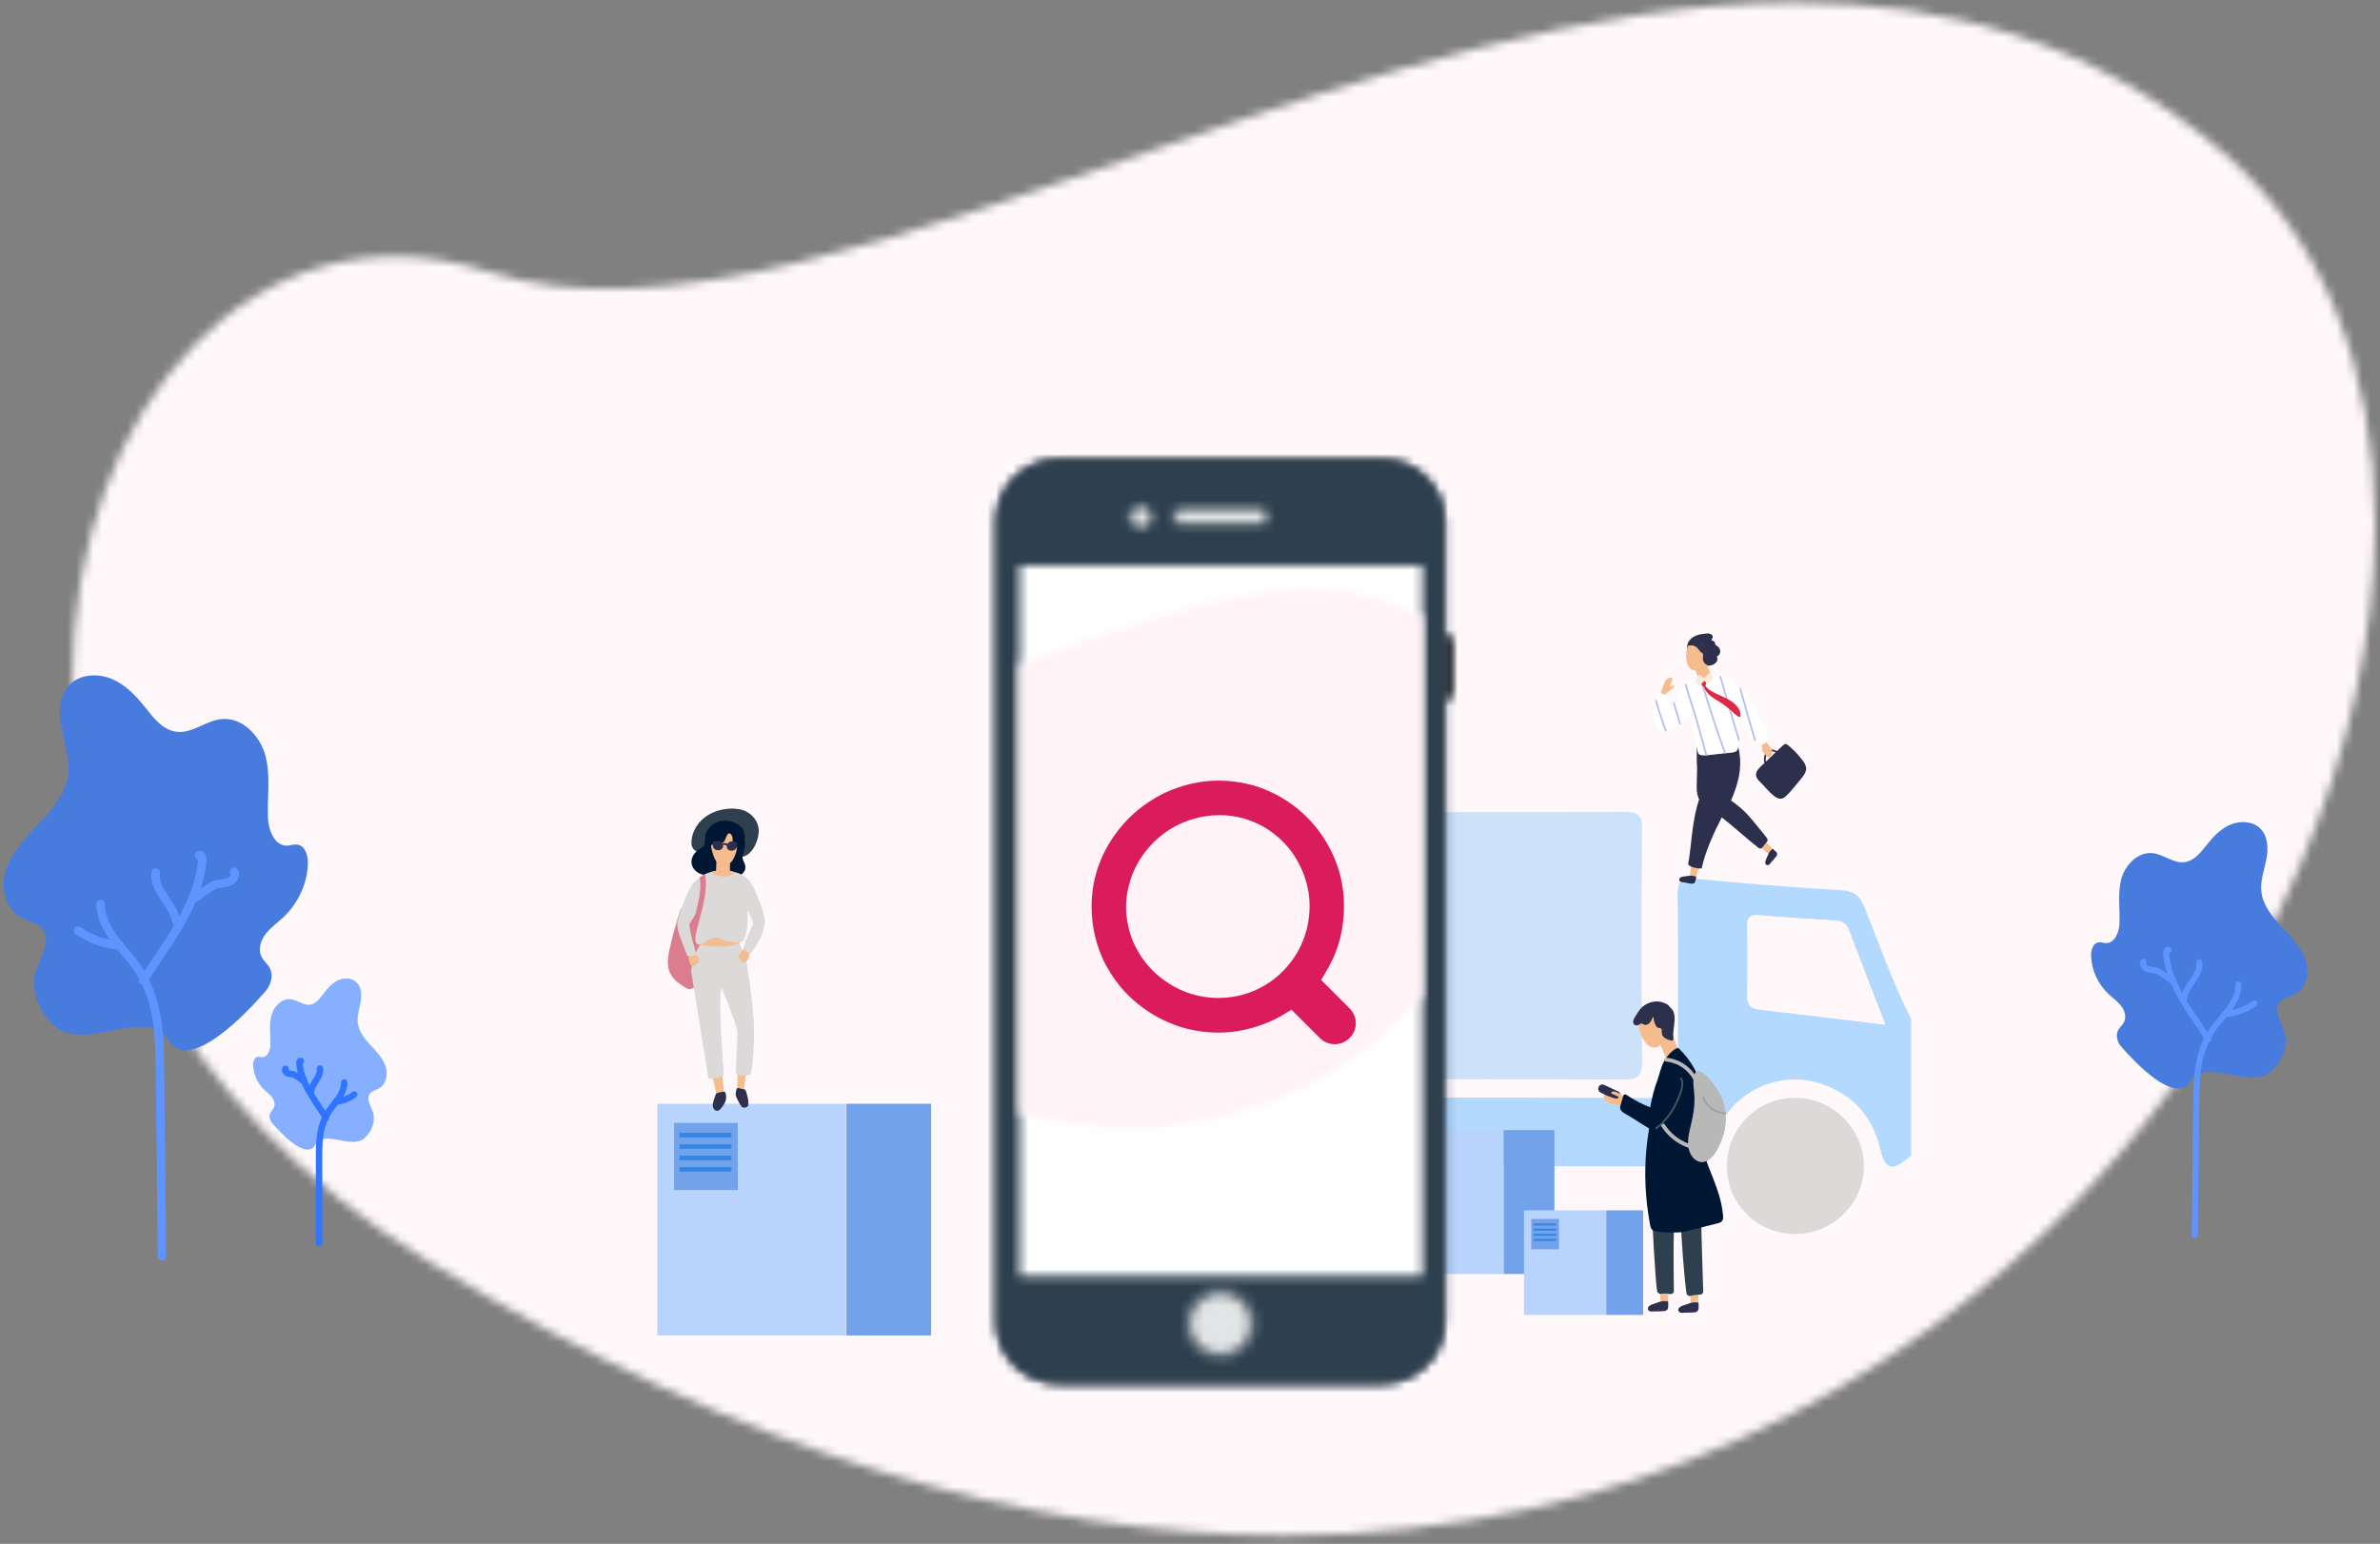 <svg xmlns="http://www.w3.org/2000/svg" xmlns:xlink="http://www.w3.org/1999/xlink" width="279" height="181" viewBox="0 0 279 181">
    <rect x="0" y="0" width="279" height="181" fill="#808080" stroke="none"/>
    <defs>
        <path id="prefix__a" d="M128.24 18.255c-30.721 10.65-59.19 21.304-79.36 14.79C21.43 24.18.098 49.38.064 80.641v.161c.029 23.29 11.874 49.91 41.798 68.315 36.886 22.688 70.455 31.977 99.81 32.067h.852c78.913-.232 127.17-67.012 127.466-118.066v-.927c-.099-17.375-5.812-32.86-17.826-43.167-15-12.868-32.104-17.553-50.072-17.555-24.05 0-49.648 8.393-73.852 16.785z"/>
        <path id="prefix__c" d="M.694.31C.6.31.524.389.524.483v6.895c0 .094.076.171.17.171h.866c.093 0 .17-.077.17-.17V.481c0-.094-.077-.171-.17-.171H.694z"/>
        <path id="prefix__e" d="M7.816 1.127C3.817 1.127.548 4.396.548 8.39v93.79c0 3.995 3.27 7.264 7.268 7.264h37.999c4 0 7.27-3.27 7.27-7.265V8.39c0-3.994-3.27-7.263-7.27-7.263h-38z"/>
        <path id="prefix__g" d="M1.58 2.484c0 .848.692 1.54 1.542 1.54.846 0 1.538-.692 1.538-1.54 0-.849-.692-1.54-1.538-1.54-.85 0-1.542.691-1.542 1.54z"/>
        <path id="prefix__i" d="M.347 2.484c0 .537.438.976.977.976.536 0 .975-.439.975-.976 0-.538-.439-.976-.975-.976-.539 0-.977.438-.977.976z"/>
        <path id="prefix__k" d="M2.31 1.227c-.567 0-1.029.462-1.029 1.027v.352c0 .564.462 1.028 1.028 1.028h9.478c.563 0 1.025-.464 1.025-1.028v-.352c0-.565-.462-1.027-1.025-1.027H2.31z"/>
        <path id="prefix__m" d="M.688 1.792c-.352 0-.638.287-.638.638 0 .352.286.64.638.64h9.124c.35 0 .638-.288.638-.64 0-.35-.287-.638-.638-.638H.688z"/>
        <path id="prefix__o" d="M.987 5.411c0 2.347 1.915 4.261 4.262 4.261 2.35 0 4.265-1.914 4.265-4.26 0-2.348-1.916-4.262-4.265-4.262C2.902 1.15.987 3.064.987 5.411z"/>
        <path id="prefix__q" d="M.097 3.612c0 1.848 1.508 3.354 3.355 3.354 1.848 0 3.356-1.506 3.356-3.354C6.808 1.768 5.3.261 3.452.261 1.605.26.097 1.768.097 3.612z"/>
        <path id="prefix__s" d="M1.483 0.988L48.697 0.988 48.697 84.274 1.483 84.274z"/>
        <path id="prefix__u" d="M.694.31C.6.31.524.389.524.483v6.895c0 .094.076.171.17.171h.866c.093 0 .17-.077.17-.17V.481c0-.094-.077-.171-.17-.171H.694z"/>
        <path id="prefix__w" d="M7.816 1.127C3.817 1.127.548 4.396.548 8.39v93.79c0 3.995 3.27 7.264 7.268 7.264h37.999c4 0 7.27-3.27 7.27-7.265V8.39c0-3.994-3.27-7.263-7.27-7.263h-38z"/>
        <path id="prefix__y" d="M1.58 2.484c0 .848.692 1.54 1.542 1.54.846 0 1.538-.692 1.538-1.54 0-.849-.692-1.54-1.538-1.54-.85 0-1.542.691-1.542 1.54z"/>
        <path id="prefix__A" d="M.347 2.484c0 .537.438.976.977.976.536 0 .975-.439.975-.976 0-.538-.439-.976-.975-.976-.539 0-.977.438-.977.976z"/>
        <path id="prefix__C" d="M2.31 1.227c-.567 0-1.029.462-1.029 1.027v.352c0 .564.462 1.028 1.028 1.028h9.478c.563 0 1.025-.464 1.025-1.028v-.352c0-.565-.462-1.027-1.025-1.027H2.31z"/>
        <path id="prefix__E" d="M.688 1.792c-.352 0-.638.287-.638.638 0 .352.286.64.638.64h9.124c.35 0 .638-.288.638-.64 0-.35-.287-.638-.638-.638H.688z"/>
        <path id="prefix__G" d="M1.483 0.988L48.697 0.988 48.697 84.274 1.483 84.274z"/>
        <path id="prefix__I" d="M35.418.205C26.984.219 18.008 3.159 9.521 6.1 6.78 7.05 4.09 8 1.483 8.853V61.72c20.927 5.095 37.303-2.58 47.214-13.964V3.336C44.593 1.1 40.16.216 35.564.205h-.146z"/>
        <path id="prefix__K" d="M1.736 1.262s.1.023.235.066v-.08c-.136.012-.235.014-.235.014z"/>
        <path id="prefix__M" d="M.987 5.411c0 2.347 1.915 4.261 4.262 4.261 2.35 0 4.265-1.914 4.265-4.26 0-2.348-1.916-4.262-4.265-4.262C2.902 1.15.987 3.064.987 5.411z"/>
        <path id="prefix__O" d="M.097 3.612c0 1.848 1.508 3.354 3.355 3.354 1.848 0 3.356-1.506 3.356-3.354C6.808 1.768 5.3.261 3.452.261 1.605.26.097 1.768.097 3.612z"/>
    </defs>
    <g fill="none" fill-rule="evenodd">
        <g transform="translate(-1 -2) translate(9.423 .823)">
            <mask id="prefix__b" fill="#fff">
                <use xlink:href="#prefix__a"/>
            </mask>
            <path fill="#FFF8FB" d="M-8.944 190.194L278.995 190.194 278.995 -7.537 -8.944 -7.537z" mask="url(#prefix__b)"/>
        </g>
        <g>
            <g>
                <path fill="#477BDE" d="M4.834 26.86c-.474-.538-.708-1.338-.374-1.965.184-.34.509-.593.685-.937.307-.604.077-1.351-.34-1.892-.417-.543-.995-.944-1.495-1.416-1.236-1.167-1.98-2.807-2.029-4.472-.02-.668.241-1.518.933-1.574.253-.021.5.077.751.094 1.084.068 1.603-1.262 1.645-2.308.068-1.723-.23-3.483.2-5.156.434-1.671 1.938-3.285 3.715-3.078 1.276.149 2.38 1.187 3.658 1.058 1.168-.119 1.959-1.154 2.67-2.052.744-.937 1.596-1.846 2.712-2.331 1.118-.487 2.552-.458 3.456.345.994.884 1.06 2.374.814 3.652-.244 1.277-.731 2.544-.59 3.838.173 1.557 1.225 2.881 2.306 4.05 1.082 1.168 2.268 2.32 2.82 3.791.552 1.472.245 3.386-1.155 4.168-.626.347-1.433.465-1.853 1.028-.701.934.17 2.17.544 3.267.58 1.704-.196 3.654-1.6 4.82-2.53 2.1-7.607-1.738-9.375 1.105-1.768 2.845-6.488-2.198-8.098-4.034" transform="translate(-1 -2) translate(0 79.333) translate(244.85 18.536)"/>
                <path fill="#5E94FF" d="M16.944 23.378h.027c1.328-.1 2.597-.557 3.67-1.316.16-.113.195-.334.084-.492-.113-.16-.334-.198-.492-.085-.955.676-2.132 1.099-3.316 1.187-.194.016-.34.185-.325.379.014.185.169.327.352.327" transform="translate(-1 -2) translate(0 79.333) translate(244.85 18.536)"/>
                <path fill="#5E94FF" d="M13.438 49.28c.192 0 .35-.156.352-.348l.166-15.06c.04-3.87.07-6.927 2.71-9.922 1.08-1.226 2.236-2.678 2.246-4.387 0-.196-.156-.354-.35-.356-.192-.002-.356.156-.358.35-.009 1.467-1.026 2.743-2.068 3.927-2.813 3.192-2.847 6.522-2.887 10.38l-.165 15.059c-.002.196.155.356.35.357h.004z" transform="translate(-1 -2) translate(0 79.333) translate(244.85 18.536)"/>
                <path fill="#5E94FF" d="M14.998 26.306c.064 0 .127-.016.186-.052.166-.102.216-.322.114-.487-.424-.688-.88-1.37-1.323-2.027-.6-.895-1.22-1.82-1.763-2.762-1.08-1.882-1.664-3.557-1.783-5.12.07-.015.137-.049.187-.107.135-.142.126-.364-.016-.497-.144-.137-.342-.167-.516-.085-.25.119-.38.446-.365.692.12 1.686.735 3.474 1.88 5.467.554.965 1.183 1.901 1.788 2.805.439.653.892 1.328 1.31 2.006.067.108.184.167.3.167" transform="translate(-1 -2) translate(0 79.333) translate(244.85 18.536)"/>
                <path fill="#5E94FF" d="M12.206 21.537c.18 0 .334-.137.352-.318.06-.618.44-1.185.843-1.785.518-.773 1.051-1.57.913-2.541-.027-.194-.207-.329-.4-.3-.193.027-.326.207-.299.399.1.703-.338 1.357-.802 2.049-.433.647-.88 1.315-.96 2.108-.017.194.125.366.317.386.013.002.025.002.036.002M10.805 19.464c.072 0 .142-.021.212-.068.056-.036.23-.174.163-.462-.043-.19-.233-.31-.424-.266l-.023.007c-.095-.068-.218-.16-.316-.233-.491-.369-1.1-.827-1.609-.903-.082-.012-.165-.021-.25-.032-.231-.027-.453-.052-.625-.14-.097-.049-.183-.146-.21-.234-.016-.052-.004-.073.002-.08.095-.171.034-.387-.137-.482-.169-.095-.385-.036-.48.135-.106.186-.128.411-.061.63.084.277.295.523.568.662.284.143.591.18.863.21.075.009.15.018.226.029.332.05.908.481 1.287.769.382.286.61.458.814.458" transform="translate(-1 -2) translate(0 79.333) translate(244.85 18.536)"/>
            </g>
            <g>
                <path fill="#87AFFF" d="M3.748 17.872c-.297-.341-.446-.85-.245-1.254.112-.22.311-.385.417-.608.185-.388.038-.864-.223-1.207-.26-.342-.621-.595-.932-.892-.771-.736-1.242-1.779-1.283-2.845-.018-.427.138-.972.564-1.015.156-.016.309.045.465.052.669.034.98-.821.998-1.491.029-1.104-.167-2.227.09-3.302.255-1.074 1.171-2.12 2.27-2.004.788.083 1.477.737 2.264.642.72-.086 1.2-.755 1.633-1.337.453-.608.974-1.197 1.66-1.517.684-.322 1.57-.316 2.132.189.62.557.673 1.51.529 2.33-.142.82-.433 1.636-.336 2.463.117.994.774 1.833 1.45 2.57.676.738 1.416 1.464 1.767 2.403.35.936.174 2.163-.685 2.675-.383.23-.88.313-1.136.676-.426.606.12 1.388.36 2.087.37 1.085-.096 2.34-.955 3.1-1.547 1.366-4.707-1.043-5.778.794-1.07 1.835-4.018-1.348-5.026-2.509" transform="translate(-1 -2) translate(0 79.333) translate(29.192 36.507)"/>
                <path fill="#2F75FF" d="M9.211 32.295c-.208 0-.377-.169-.377-.377l-.004-9.64c-.002-2.498-.005-4.655 1.743-6.766.619-.744 1.22-1.548 1.217-2.437-.002-.209.167-.378.376-.38.2.002.377.168.379.376.005 1.143-.714 2.108-1.39 2.924-1.574 1.9-1.572 3.833-1.568 6.281l.002 9.642c0 .208-.17.377-.378.377" transform="translate(-1 -2) translate(0 79.333) translate(29.192 36.507)"/>
                <path fill="#2F75FF" d="M10.014 17.576c-.126 0-.252-.065-.322-.182-.262-.426-.544-.852-.82-1.265-.382-.575-.775-1.172-1.128-1.788-.731-1.285-1.13-2.444-1.216-3.542-.017-.21.088-.49.312-.599.167-.077.363-.046.498.081.153.144.16.383.016.536-.02.02-.04.036-.06.052.098.947.461 1.962 1.108 3.098.338.593.726 1.177 1.102 1.743.276.419.564.852.832 1.29.11.179.054.41-.124.52-.061.038-.13.056-.198.056" transform="translate(-1 -2) translate(0 79.333) translate(29.192 36.507)"/>
                <path fill="#2F75FF" d="M8.26 14.55c-.012 0-.022 0-.033-.003-.209-.018-.363-.2-.345-.408.045-.544.327-.992.6-1.425.277-.44.518-.823.458-1.218-.03-.207.112-.4.318-.43.205-.032.4.112.43.318.1.673-.254 1.237-.568 1.735-.234.372-.455.722-.485 1.083-.016.198-.182.347-.376.347M11.195 15.684c-.192 0-.357-.147-.375-.343-.02-.209.133-.392.34-.412.7-.065 1.392-.334 1.953-.758.167-.126.404-.094.53.073.126.168.093.405-.074.53-.68.515-1.49.829-2.338.908-.012.002-.025.002-.036.002M7.38 13.237c-.18 0-.363-.138-.604-.322-.196-.147-.56-.424-.722-.447l-.135-.016c-.181-.02-.388-.042-.591-.144-.203-.103-.365-.29-.431-.502-.058-.18-.042-.364.04-.523.098-.185.328-.255.511-.158.171.09.245.293.178.47.01.012.025.03.043.039.081.04.202.052.33.066.053.006.107.011.16.018.357.05.756.353 1.074.595l.138.104c.183-.014.352.108.396.292.05.222-.054.382-.171.458-.074.048-.144.07-.216.07z" transform="translate(-1 -2) translate(0 79.333) translate(29.192 36.507)"/>
            </g>
            <g>
                <path fill="#477BDE" d="M31.659 38.354c.667-.76.996-1.883.525-2.765-.257-.478-.716-.836-.962-1.32-.433-.848-.11-1.9.476-2.661.588-.762 1.402-1.326 2.105-1.991 1.74-1.643 2.786-3.949 2.854-6.29.029-.942-.34-2.135-1.312-2.216-.354-.029-.703.11-1.059.133-1.522.095-2.253-1.776-2.31-3.248-.096-2.422.323-4.899-.285-7.251-.609-2.353-2.728-4.62-5.226-4.331-1.795.208-3.348 1.671-5.143 1.488-1.645-.167-2.755-1.623-3.758-2.887-1.046-1.319-2.247-2.596-3.815-3.28-1.571-.684-3.59-.643-4.86.488-1.398 1.242-1.493 3.339-1.148 5.136.345 1.797 1.031 3.582.83 5.4-.24 2.188-1.72 4.053-3.242 5.696-1.522 1.644-3.19 3.265-3.966 5.335-.779 2.07-.345 4.763 1.624 5.86.879.491 2.015.657 2.608 1.45.983 1.313-.243 3.05-.768 4.595-.815 2.395.275 5.14 2.25 6.778 3.56 2.955 10.703-2.444 13.19 1.557 2.485 4 9.126-3.091 11.392-5.676" transform="translate(-1 -2) translate(0 79.333) translate(.437 .564)"/>
                <path fill="#5E94FF" d="M14.623 33.454c-.013 0-.025 0-.038-.002-1.869-.14-3.653-.78-5.161-1.849-.225-.16-.277-.469-.119-.693.158-.225.47-.277.694-.117 1.34.95 2.996 1.543 4.662 1.67.273.019.478.258.456.531-.018.263-.237.46-.494.46" transform="translate(-1 -2) translate(0 79.333) translate(.437 .564)"/>
                <path fill="#5E94FF" d="M19.555 69.893c-.271 0-.494-.22-.496-.492l-.233-21.185c-.056-5.444-.1-9.742-3.812-13.957-1.52-1.725-3.143-3.768-3.16-6.171-.001-.275.22-.5.495-.502.27-.001.498.221.5.495.012 2.061 1.444 3.858 2.91 5.52 3.958 4.493 4.007 9.178 4.06 14.606l.232 21.183c.004.275-.215.5-.49.503h-.006" transform="translate(-1 -2) translate(0 79.333) translate(.437 .564)"/>
                <path fill="#5E94FF" d="M17.36 37.573c-.09 0-.18-.023-.26-.073-.234-.146-.305-.451-.162-.685.599-.967 1.24-1.925 1.862-2.852.845-1.258 1.716-2.561 2.478-3.886 1.52-2.647 2.342-5.005 2.511-7.203-.099-.02-.192-.068-.266-.147-.187-.201-.176-.516.023-.703.203-.19.482-.235.728-.116.35.165.536.625.51.974-.166 2.37-1.03 4.884-2.643 7.69-.778 1.355-1.662 2.672-2.516 3.944-.616.92-1.253 1.871-1.842 2.822-.093.153-.255.235-.422.235" transform="translate(-1 -2) translate(0 79.333) translate(.437 .564)"/>
                <path fill="#5E94FF" d="M21.288 30.865c-.254 0-.47-.19-.495-.45-.086-.866-.62-1.664-1.186-2.508-.728-1.088-1.48-2.21-1.285-3.577.04-.271.293-.46.563-.42.271.038.46.29.42.562-.142.989.477 1.907 1.127 2.881.61.91 1.24 1.85 1.35 2.965.029.274-.17.516-.446.545-.016.002-.032.002-.048.002M23.26 27.949c-.102 0-.2-.03-.3-.095-.077-.05-.322-.247-.228-.653.06-.266.329-.433.595-.372l.034.01c.135-.096.305-.225.445-.33.689-.517 1.546-1.162 2.263-1.268.115-.018.232-.031.349-.045.329-.038.64-.074.88-.198.137-.068.26-.203.297-.329.021-.074.005-.104 0-.113-.137-.24-.05-.543.189-.678.239-.134.54-.05.677.189.15.266.18.582.085.89-.117.388-.416.735-.798.929-.401.203-.832.253-1.215.296-.106.013-.212.025-.317.042-.469.07-1.277.677-1.813 1.08-.537.404-.857.645-1.143.645" transform="translate(-1 -2) translate(0 79.333) translate(.437 .564)"/>
            </g>
            <path fill="#FAFAFA" d="M128.827 51.34c-.95-.007-1.344.327-1.229 1.254.01.081.005.162 0 .243-.239 4.319 1.616 6.12 6.774 6.556.481.04.974-.036 1.455.016 2.735.302 4.995.22 5.154-3.519.07-1.63 1.542-2.93 3.086-4.534-5.4 0-10.32.018-15.24-.016m29.646 8c-.02-4.413-3.627-7.993-8.039-7.977-4.4.017-8.024 3.649-8.008 8.03.015 4.403 3.623 7.958 8.062 7.947 4.443-.01 8.003-3.578 7.985-8m61.02.019c-.028-4.382-3.677-7.997-8.063-7.992-4.421.005-7.981 3.576-7.987 8.015-.005 4.428 3.557 7.969 8.012 7.958 4.423-.009 8.067-3.628 8.038-7.981m-28.355-10.127c1.693.01 2.394-.232 2.367-2.185-.119-9.036-.103-18.078-.007-27.116.02-1.73-.471-2.093-2.146-2.088-20.536.061-41.072.068-61.61-.01-1.873-.008-2.234.502-2.214 2.26.095 8.957.097 17.916-.002 26.873-.02 1.788.385 2.296 2.247 2.279 10.227-.101 20.455-.047 30.682-.047 10.23 0 20.455-.036 30.683.034" transform="translate(-1 -2) translate(0 79.333)"/>
            <path fill="#B3D9FF" d="M217.773 31.793c-.297-.793-.744-1.149-1.578-1.2-2.985-.179-5.972-.342-8.946-.626-1.307-.124-1.454.45-1.43 1.511.053 2.572.05 5.145 0 7.717-.022 1.015.156 1.679 1.342 1.815 4.8.552 9.595 1.15 14.848 1.787-1.54-3.988-2.919-7.486-4.236-11.004zm7.264 26.328c-2.241 1.995-3.012 1.804-3.673-.928-.84-3.463-2.92-5.912-6.217-7.23-5.88-2.35-12.184 1.135-13.653 7.432-.21.902.05 2.057-1.673 2.047-12.58-.074-25.16-.042-37.738-.034-.773 0-1.391.021-1.495-1.054-.256-2.64-1.546-4.827-3.767-7h2.79c11.932 0 23.863-.052 35.793.053 1.973.016 2.37-.568 2.343-2.403-.106-7.099.016-14.201-.086-21.302-.025-1.709.38-2.183 2.128-2.013 5.65.554 11.313 1.014 16.981 1.34 1.542.09 2.245.62 2.798 2.001 1.758 4.393 3.32 8.87 5.469 13.102V58.12z" transform="translate(-1 -2) translate(0 79.333)"/>
            <path fill="#CDE1F9" d="M160.456 49.197c10.227 0 20.455-.036 30.682.036 1.693.01 2.394-.232 2.367-2.185-.119-9.038-.102-18.078-.007-27.116.018-1.732-.471-2.095-2.146-2.09-20.536.061-41.074.069-61.61-.009-1.872-.009-2.234.502-2.214 2.26.094 8.958.097 17.915-.002 26.874-.02 1.786.385 2.297 2.247 2.277 10.227-.1 20.455-.047 30.683-.047" transform="translate(-1 -2) translate(0 79.333)"/>
            <path fill="#DBDAD9" d="M211.454 67.34c4.423-.008 8.07-3.63 8.04-7.98-.028-4.382-3.677-7.998-8.065-7.993-4.421.004-7.98 3.577-7.987 8.014-.005 4.43 3.557 7.969 8.012 7.96" transform="translate(-1 -2) translate(0 79.333)"/>
            <path fill="#8C8C8C" d="M150.488 67.34c4.442-.011 8.004-3.578 7.985-8.001-.018-4.412-3.627-7.992-8.04-7.976-4.4.016-8.023 3.65-8.007 8.03.014 4.403 3.623 7.958 8.062 7.947" transform="translate(-1 -2) translate(0 79.333)"/>
            <path fill="#8FC2FF" d="M144.067 51.356c-5.4 0-10.32.018-15.24-.016-.95-.008-1.344.327-1.229 1.254.01.08.005.162 0 .243-.239 4.32 1.616 6.119 6.774 6.556.481.041.974-.036 1.455.016 2.735.302 4.995.22 5.154-3.519.07-1.63 1.542-2.931 3.086-4.534" transform="translate(-1 -2) translate(0 79.333)"/>
            <path fill="#FFF8FB" d="M222.01 42.796c-1.542-3.986-2.92-7.484-4.236-11.004-.297-.791-.744-1.147-1.58-1.197-2.983-.18-5.972-.343-8.946-.627-1.305-.126-1.452.45-1.43 1.511.055 2.57.051 5.143 0 7.715-.02 1.016.157 1.68 1.344 1.815 4.8.552 9.595 1.15 14.848 1.787" transform="translate(-1 -2) translate(0 79.333)"/>
            <path fill="#B9D4FC" d="M78.056 79.231L100.176 79.231 100.176 52.069 78.056 52.069z" transform="translate(-1 -2) translate(0 79.333)"/>
            <path fill="#71A2EA" d="M100.219 79.231L110.152 79.231 110.152 52.069 100.219 52.069zM80.03 62.187L87.486 62.187 87.486 54.308 80.03 54.308z" transform="translate(-1 -2) translate(0 79.333)"/>
            <path fill="#3785E2" d="M80.664 56.017L86.74 56.017 86.74 55.482 80.664 55.482zM80.664 57.354L86.74 57.354 86.74 56.819 80.664 56.819zM80.664 58.691L86.74 58.691 86.74 58.156 80.664 58.156zM80.664 60.028L86.74 60.028 86.74 59.493 80.664 59.493z" transform="translate(-1 -2) translate(0 79.333)"/>
            <path fill="#B9D4FC" d="M164 72.028L177.246 72.028 177.246 55.158 164 55.158z" transform="translate(-1 -2) translate(0 79.333)"/>
            <path fill="#71A2EA" d="M177.271 72.028L183.22 72.028 183.22 55.158 177.271 55.158zM165.182 61.443L169.648 61.443 169.648 56.549 165.182 56.549z" transform="translate(-1 -2) translate(0 79.333)"/>
            <path fill="#3785E2" d="M165.563 57.61L169.2 57.61 169.2 57.277 165.563 57.277zM165.563 58.442L169.2 58.442 169.2 58.109 165.563 58.109zM165.563 59.272L169.2 59.272 169.2 58.939 165.563 58.939zM165.563 60.102L169.2 60.102 169.2 59.77 165.563 59.77z" transform="translate(-1 -2) translate(0 79.333)"/>
            <path fill="#B9D4FC" d="M179.653 76.821L189.278 76.821 189.278 64.563 179.653 64.563z" transform="translate(-1 -2) translate(0 79.333)"/>
            <path fill="#71A2EA" d="M189.296 76.821L193.618 76.821 193.618 64.563 189.296 64.563zM180.51 69.129L183.756 69.129 183.756 65.573 180.51 65.573z" transform="translate(-1 -2) translate(0 79.333)"/>
            <path fill="#3785E2" d="M180.787 66.345L183.43 66.345 183.43 66.103 180.787 66.103zM180.787 66.947L183.43 66.947 183.43 66.707 180.787 66.707zM180.787 67.551L183.43 67.551 183.43 67.311 180.787 67.311zM180.787 68.155L183.43 68.155 183.43 67.914 180.787 67.914z" transform="translate(-1 -2) translate(0 79.333)"/>
        </g>
        <g transform="translate(-1 -2) translate(169.37 76.304)">
            <mask id="prefix__d" fill="#fff">
                <use xlink:href="#prefix__c"/>
            </mask>
            <path fill="#1F252B" d="M-6.283 14.354L8.536 14.354 8.536 -6.495 -6.283 -6.495z" mask="url(#prefix__d)"/>
        </g>
        <g transform="translate(-1 -2) translate(117.252 54.738)">
            <mask id="prefix__f" fill="#fff">
                <use xlink:href="#prefix__e"/>
            </mask>
            <path fill="#2E3F4E" d="M-6.259 116.25L59.892 116.25 59.892 -5.679 -6.259 -5.679z" mask="url(#prefix__f)"/>
        </g>
        <g transform="translate(-1 -2) translate(131.63 60.13)">
            <mask id="prefix__h" fill="#fff">
                <use xlink:href="#prefix__g"/>
            </mask>
            <path fill="#67737E" d="M-5.226 10.83L11.468 10.83 11.468 -5.862 -5.226 -5.862z" mask="url(#prefix__h)"/>
        </g>
        <g transform="translate(-1 -2) translate(133.426 60.13)">
            <mask id="prefix__j" fill="#fff">
                <use xlink:href="#prefix__i"/>
            </mask>
            <path fill="#E2E5E5" d="M-6.459 10.265L9.104 10.265 9.104 -5.298 -6.459 -5.298z" mask="url(#prefix__j)"/>
        </g>
        <g transform="translate(-1 -2) translate(137.02 60.13)">
            <mask id="prefix__l" fill="#fff">
                <use xlink:href="#prefix__k"/>
            </mask>
            <path fill="#67737E" d="M-5.524 10.44L19.618 10.44 19.618 -5.578 -5.524 -5.578z" mask="url(#prefix__l)"/>
        </g>
        <g transform="translate(-1 -2) translate(138.818 60.13)">
            <mask id="prefix__n" fill="#fff">
                <use xlink:href="#prefix__m"/>
            </mask>
            <path fill="#E2E5E5" d="M-6.755 9.875L17.256 9.875 17.256 -5.014 -6.755 -5.014z" mask="url(#prefix__n)"/>
        </g>
        <g transform="translate(-1 -2) translate(138.818 151.784)">
            <mask id="prefix__p" fill="#fff">
                <use xlink:href="#prefix__o"/>
            </mask>
            <path fill="#67737E" d="M-5.819 16.478L16.32 16.478 16.32 -5.656 -5.819 -5.656z" mask="url(#prefix__p)"/>
        </g>
        <g transform="translate(-1 -2) translate(140.615 153.581)">
            <mask id="prefix__r" fill="#fff">
                <use xlink:href="#prefix__q"/>
            </mask>
            <path fill="#E2E5E5" d="M-6.709 13.772L13.615 13.772 13.615 -6.545 -6.709 -6.545z" mask="url(#prefix__r)"/>
        </g>
        <g transform="translate(-1 -2) translate(119.05 67.318)">
            <mask id="prefix__t" fill="#fff">
                <use xlink:href="#prefix__s"/>
            </mask>
            <path fill="#FFC6D6" d="M-5.323 91.079L55.503 91.079 55.503 -5.817 -5.323 -5.817z" mask="url(#prefix__t)"/>
        </g>
        <g transform="translate(-1 -2) translate(169.37 76.304)">
            <mask id="prefix__v" fill="#fff">
                <use xlink:href="#prefix__u"/>
            </mask>
            <path fill="#1F252B" d="M-6.283 14.354L8.536 14.354 8.536 -6.495 -6.283 -6.495z" mask="url(#prefix__v)"/>
        </g>
        <g transform="translate(-1 -2) translate(117.252 54.738)">
            <mask id="prefix__x" fill="#fff">
                <use xlink:href="#prefix__w"/>
            </mask>
            <path fill="#2E3F4E" d="M-6.259 116.25L59.892 116.25 59.892 -5.679 -6.259 -5.679z" mask="url(#prefix__x)"/>
        </g>
        <g transform="translate(-1 -2) translate(131.63 60.13)">
            <mask id="prefix__z" fill="#fff">
                <use xlink:href="#prefix__y"/>
            </mask>
            <path fill="#67737E" d="M-5.226 10.83L11.468 10.83 11.468 -5.862 -5.226 -5.862z" mask="url(#prefix__z)"/>
        </g>
        <g transform="translate(-1 -2) translate(133.426 60.13)">
            <mask id="prefix__B" fill="#fff">
                <use xlink:href="#prefix__A"/>
            </mask>
            <path fill="#E2E5E5" d="M-6.459 10.265L9.104 10.265 9.104 -5.298 -6.459 -5.298z" mask="url(#prefix__B)"/>
        </g>
        <g transform="translate(-1 -2) translate(137.02 60.13)">
            <mask id="prefix__D" fill="#fff">
                <use xlink:href="#prefix__C"/>
            </mask>
            <path fill="#67737E" d="M-5.524 10.44L19.618 10.44 19.618 -5.578 -5.524 -5.578z" mask="url(#prefix__D)"/>
        </g>
        <g transform="translate(-1 -2) translate(138.818 60.13)">
            <mask id="prefix__F" fill="#fff">
                <use xlink:href="#prefix__E"/>
            </mask>
            <path fill="#E2E5E5" d="M-6.755 9.875L17.256 9.875 17.256 -5.014 -6.755 -5.014z" mask="url(#prefix__F)"/>
        </g>
        <g transform="translate(-1 -2) translate(119.05 67.318)">
            <mask id="prefix__H" fill="#fff">
                <use xlink:href="#prefix__G"/>
            </mask>
            <path fill="#FFF" d="M-5.323 91.079L55.503 91.079 55.503 -5.817 -5.323 -5.817z" mask="url(#prefix__H)"/>
        </g>
        <g transform="translate(-1 -2) translate(119.05 70.912)">
            <mask id="prefix__J" fill="#fff">
                <use xlink:href="#prefix__I"/>
            </mask>
            <path fill="#FFF3F8" d="M-42.341 70.134L66.155 70.134 66.155 -6.601 -42.341 -6.601z" mask="url(#prefix__J)"/>
        </g>
        <g transform="translate(-1 -2) translate(165.775 110.45)">
            <mask id="prefix__L" fill="#fff">
                <use xlink:href="#prefix__K"/>
            </mask>
            <path fill="#1564DD" d="M-5.07 9.347L10.849 9.347 10.849 -6.57 -5.07 -6.57z" mask="url(#prefix__L)"/>
        </g>
        <g transform="translate(-1 -2) translate(138.818 151.784)">
            <mask id="prefix__N" fill="#fff">
                <use xlink:href="#prefix__M"/>
            </mask>
            <path fill="#67737E" d="M-5.819 16.478L16.32 16.478 16.32 -5.656 -5.819 -5.656z" mask="url(#prefix__N)"/>
        </g>
        <g transform="translate(-1 -2) translate(140.615 153.581)">
            <mask id="prefix__P" fill="#fff">
                <use xlink:href="#prefix__O"/>
            </mask>
            <path fill="#E2E5E5" d="M-6.709 13.772L13.615 13.772 13.615 -6.545 -6.709 -6.545z" mask="url(#prefix__P)"/>
        </g>
        <g>
            <path fill="#DA1C5C" d="M65.236 22.061c-.537 0-1.083.041-1.619.124-.907.142-1.793.388-2.625.735-.513.214-1 .462-1.454.735l-.033.02c-1.242.792-2.239 1.71-3.053 2.809-.847 1.103-1.456 2.36-1.804 3.736-.381 1.37-.46 2.807-.232 4.153.223 1.46.699 2.753 1.455 3.956.714 1.17 1.684 2.217 2.806 3.026 1.887 1.397 4.113 2.137 6.435 2.137.536 0 1.08-.04 1.621-.12.863-.13 1.708-.365 2.51-.7 1.793-.745 3.346-1.984 4.496-3.574.803-1.073 1.39-2.32 1.743-3.711.34-1.418.41-2.829.212-4.2-.462-2.852-1.943-5.347-4.168-7.023-1.822-1.375-3.995-2.103-6.29-2.103m13.515 26.851c-.66 0-1.276-.257-1.741-.717l-3.325-3.326-.965.584c-.221.134-.42.251-.604.348l-.081.04c-.376.194-.762.372-1.148.535-1.133.471-2.324.81-3.539 1.003-.73.115-1.483.176-2.234.176-1.207 0-2.451-.152-3.69-.454-1.852-.487-3.583-1.309-5.145-2.45-1.57-1.143-2.87-2.546-3.86-4.171-.264-.426-.508-.86-.724-1.298-.588-1.223-1.001-2.534-1.233-3.9l-.023-.138c-.013-.064-.022-.111-.027-.161l-.033-.241c-.086-.663-.133-1.323-.133-1.952 0-.92.09-1.853.266-2.775.067-.33.124-.596.19-.844.483-1.834 1.322-3.555 2.499-5.12 1.173-1.559 2.6-2.85 4.243-3.843.634-.399 1.32-.751 2.036-1.05 1.098-.458 2.277-.788 3.505-.984.722-.106 1.464-.16 2.2-.16 1.277 0 2.546.167 3.773.49l.043.011c.153.045.3.083.44.13l.05.014c3.054.954 5.766 2.933 7.639 5.575.23.323.42.62.582.898.764 1.262 1.334 2.606 1.691 4.004.144.563.26 1.165.336 1.794.205 1.864.096 3.697-.325 5.449-.341 1.387-.906 2.748-1.677 4.038l-.578.963 3.332 3.332c.975.978.975 2.505 0 3.483-.466.46-1.08.717-1.74.717" transform="translate(-1 -2) translate(78.715 75.506)"/>
            <path fill="#F5BC8E" d="M110.722 54.526c.262.22.052.515.589.57.187.017.347.02.51.037-.073-.057-.156-.106-.208-.122-.085-.027-.178-.02-.262-.042-.115-.032-.191-.073-.275-.158-.087-.084-.04-.215.064-.251.392-.139.798-.045 1.122.21.192.151.636.557.557.837-.022.072-.11.135-.185.105l-.027-.011c-.02-.007-.038-.018-.052-.03l.113.26c.029.065.007.146-.038.194l.108.115c.108.108-.13-.063-.277-.088-.97-.17-2.074-.1-2.167-1.21-.018-.217.133-.664.428-.416M117.809 79.107L116.963 79.168 116.657 75.098 118.106 75.098z" transform="translate(-1 -2) translate(78.715 75.506)"/>
            <path fill="#2D304D" d="M117.843 79.205c.002-.087.006-.148-.079-.155-.273-.023-.553-.045-.82.034-.285.087-.499.18-.804.274-.227.07-.561.192-.653.434-.046.124-.02.248.076.35.16.172.539.098.737.093.35-.01.713.007 1.062-.031.607-.067.47-.55.481-1" transform="translate(-1 -2) translate(78.715 75.506)"/>
            <path fill="#F5BC8E" d="M121.382 79.225L120.543 79.351 119.928 75.314 121.373 75.205z" transform="translate(-1 -2) translate(78.715 75.506)"/>
            <path fill="#2D304D" d="M121.405 79.355c.002-.086.006-.148-.079-.155-.273-.023-.553-.045-.82.034-.285.087-.499.18-.804.274-.227.07-.561.192-.655.434-.045.124-.018.248.078.35.16.172.539.098.736.093.35-.01.714.007 1.063-.031.607-.066.47-.55.481-1" transform="translate(-1 -2) translate(78.715 75.506)"/>
            <path fill="#2E3F4E" d="M119.964 69.097c.065-.108.184-.173.306-.185.007-.39.677-.477.74-.067l.022.144c.178-.263.69-.194.686.205-.014 1.813.194 6.895.229 8.709.003.203-.177.377-.376.375-.383-.001-.748.043-1.118.14-.18.047-.431-.07-.462-.273-.278-1.844-.643-6.958-.686-8.824-.01-.395.454-.46.66-.224M115.928 68.576c-.02-.164.692-1.122.798-.653.014.058.025.117.034.174.167-.088.41-.02.52.144.024.004.05.01.076.016.027.011.054.02.083.03l.007.003c.234-.1.532.05.521.375v.006c.21-.228.698-.1.655.29-.218 1.917-.133 6.99-.115 8.917.001.194-.236.366-.417.33-.374-.072-.732-.084-1.107-.029-.21.033-.387-.113-.43-.314-.235-1.09-.6-8.873-.625-9.29" transform="translate(-1 -2) translate(78.715 75.506)"/>
            <path fill="#2D304D" d="M114.482 45.916c.276-.582.607-1.103 1.225-1.358.619-.255 1.406-.408 2.04-.139 1.52.653.49 2.642.715 3.853.07.376-.505.538-.578.159-.02-.106-.033-.213-.043-.319-.04.008-.081.006-.12-.001-.163.099-.418.06-.463-.164-.08-.402-.183-.796-.305-1.186-.135.016-.284-.041-.343-.201-.085-.229-.146-.459-.187-.692-.185-.077-.387-.133-.552-.29-.027-.025-.047-.052-.061-.08-.317.253-.595.587-.917.83-.264.203-.525-.173-.411-.412" transform="translate(-1 -2) translate(78.715 75.506)"/>
            <path fill="#F5BC8E" d="M114.557 45.389c.259-.455.854-.563 1.328-.466.528.11.97.48 1.246.933.273.451.5 1.195.454 1.846.18.045.318.23.178.419-.314.424-.713.96-1.235 1.139-.544.187-1.033-.128-1.358-.548-.36-.47-.602-1.046-.708-1.625-.096-.514-.175-1.22.095-1.698" transform="translate(-1 -2) translate(78.715 75.506)"/>
            <path fill="#F5BC8E" d="M117.671 50.712L119.257 50.031 118.119 47.378 116.532 48.057z" transform="translate(-1 -2) translate(78.715 75.506)"/>
            <path fill="#2D304D" d="M116.812 44.395c.446.043.893.18.845.496-.081-.016-.162-.02-.237-.004-.126-.251-.345-.408-.608-.492m-2.904 2.246c.117.083.244.083.381.045.131-.034.293-.208.426-.198.13.008.246.142.394.155.163.014.32-.041.452-.131.274-.182.358-.586.561-.836 0 .291.056.579.176.852.06.138.131.295.246.395.148.13.272.052.423.131.181.096.097.374.122.563.022.15.068.284.169.399.226.259.606.385.927.474.176.049.31-.113.277-.276-.05-.268-.135-.513-.25-.757-.102-.22-.823-1.853-.719-2.077.058-.002.117-.002.176-.002.107.063.245.023.308-.083.577-.945-.786-1.407-1.485-1.395-.798.013-1.624.407-2.074 1.095-.163.253-.345.532-.501.776-.156.248-.31.654-.009.87" transform="translate(-1 -2) translate(78.715 75.506)"/>
            <path fill="#001733" d="M112.3 55.916c.088-.319.182-.637.272-.955.037-.133.208-.219.332-.135.888.602 1.831 1.097 2.827 1.49.214-1.109.465-2.235.882-3.283.21-.62.414-1.544.746-2.11.268-.458.6-.906 1.06-1.278.115-.091.532-.361.638-.262 1.38 1.296 2.709 3.402 2.696 5.372-.003.564-.092 1.135-.203 1.701.005.038.002.08-.007.123-.76 3.105.866 6.078 1.889 8.917.262.728.494 1.467.652 2.225.07.341.122.685.162 1.03.032.282.1.622-.076.87-.178.253-.53.29-.807.36l-1.21.308c-.808.203-1.615.412-2.423.611-.619.155-3.473.165-3.81-.275-.186-.242-.207-.584-.26-.871-.06-.333-.114-.665-.163-1-.102-.699-.183-1.4-.24-2.102-.117-1.443-.135-2.892-.053-4.337.042-.722.108-1.443.2-2.16.057-.45.145-.9.197-1.353-.783-.49-1.567-.983-2.348-1.478-.32-.204-.947-.436-1.032-.86-.036-.185.03-.372.08-.548" transform="translate(-1 -2) translate(78.715 75.506)"/>
            <path fill="#2D304D" d="M109.928 54.59l1.614.754c.248.117.545.01.66-.239.116-.25.01-.544-.24-.661l-1.613-.755c-.248-.117-.543-.009-.66.24-.117.249-.009.544.24.66" transform="translate(-1 -2) translate(78.715 75.506)"/>
            <path fill="#F5BC8E" d="M110.945 55.065c.79.279 1.025.3 1.104.029-.21-.122-.406-.207-.64-.302-.14-.057-.315-.093-.212-.237.115-.162.341-.103.5-.052.276.084.605.287.853.532.002.005-.147.099-.226.086.016.04.032.08.045.124.021.086-.078.173-.153.14-.033.088-.1.15-.187.192-.111.072-.25.106-.4.087-.105-.013-.137-.13-.085-.189-.234-.016-.473-.084-.669-.15-.138-.044-.068-.308.07-.26" transform="translate(-1 -2) translate(78.715 75.506)"/>
            <path fill="#B8B8B8" d="M117.425 58.31c.667 1.03 1.626 1.803 2.75 2.248-.026-.713.147-1.44.318-2.13.275-1.11.463-2.211.424-3.362-.018-.564-.115-1.123-.131-1.687-.002-.047.001-.158.016-.297-.631-1.166-1.806-1.993-3.201-2.133-.286-.029-.29-.478 0-.451 1.39.133 2.59.868 3.336 1.945.071-.195.177-.346.33-.364.4-.05.775.274 1.043.534.314.304 1.842 1.844 2.176 3.765.08.466.415 1.992-.53 4.166-.335.767-.838 1.729-1.643 2.081-.85.372-1.624-.246-1.93-1.02-.072-.179-.119-.356-.153-.538-1.312-.456-2.442-1.355-3.195-2.529-.158-.246.234-.472.39-.228" transform="translate(-1 -2) translate(78.715 75.506)"/>
            <path fill="#38595E" d="M116.347 58.703c.83-.65 1.533-1.45 2.047-2.374.28-.505.509-1.04.719-1.58.217-.56.417-1.184.138-1.76-.06-.128.13-.243.194-.114.232.475.193.976.047 1.47-.174.595-.444 1.19-.719 1.744-.539 1.085-1.313 2.027-2.268 2.774-.111.088-.271-.07-.158-.16" transform="translate(-1 -2) translate(78.715 75.506)"/>
            <path fill="#A1A1A1" d="M122.072 55.056c.273 1.068 1.405 1.852 2.496 1.846.008.072.015.148.022.23-1.193.018-2.44-.85-2.735-2.016-.034-.14.181-.2.217-.06" transform="translate(-1 -2) translate(78.715 75.506)"/>
            <path fill="#F5BC8E" d="M121.103 29.375L120.366 29.303 121.182 23.349 122.8 23.414z" transform="translate(-1 -2) translate(78.715 75.506)"/>
            <path fill="#2D304D" d="M121.113 29.394c.016-.068.029-.113-.038-.133-.208-.062-.424-.124-.647-.104-.237.02-.418.061-.672.085-.189.018-.47.06-.582.235-.056.092-.054.192.003.288.1.158.407.161.563.188.277.049.557.12.837.146.486.045.457-.354.536-.705" transform="translate(-1 -2) translate(78.715 75.506)"/>
            <path fill="#F5BC8E" d="M130.154 26.071L129.717 26.67 125.012 22.928 125.891 21.571z" transform="translate(-1 -2) translate(78.715 75.506)"/>
            <path fill="#2D304D" d="M130.176 26.073c-.05-.048-.083-.083-.133-.038-.162.15-.323.304-.42.505-.103.214-.162.392-.27.622-.081.17-.187.437-.094.62.049.095.135.146.248.144.186-.004.346-.268.448-.386.183-.214.388-.42.553-.646.288-.395-.071-.573-.332-.82" transform="translate(-1 -2) translate(78.715 75.506)"/>
            <path fill="#F5BC8E" d="M116.916 7.976c.057-.217.127-.43.206-.638.038-.37.376-1.003.47-1.116.088-.108.27-.25.44-.262.153-.058.341.003.309.208-.016.1-.074.198-.11.291-.04.103-.059.205-.082.311-.013.047-.026.092-.044.133.108.189.229-.041.279-.099.032-.036.104-.02.113.03.047.247-.11.418-.312.495-.144.138-.317.286-.491.349-.056.127-.122.251-.178.372-.018.04-.065.04-.095.02-.036.005-.074-.02-.081-.058-.034.025-.086.016-.104-.018-.04.049-.128.022-.119-.047-.016.013-.036.016-.054.013l-.016.052c-.022.084-.155.049-.131-.036" transform="translate(-1 -2) translate(78.715 75.506)"/>
            <path fill="#2D304D" d="M129.435 15.656l-.14.133c-.047-.255-.023-.532.056-.75.19-.531.672-.544 1.078-.343-.33.32-.661.642-.994.96m-.546 2.788c.44.463.863.988 1.373 1.378.458.347.897.462 1.34.052.526-.487.987-1.053 1.431-1.612.345-.435.865-.935.967-1.497.104-.568-.368-1.078-.695-1.488-.405-.507-.863-.965-1.366-1.373-.016-.013-.033-.022-.049-.029l-.046-.047c-.22-.212-.401-.084-.593.092-.225.207-.446.419-.667.63-.466-.261-1.039-.296-1.352.249-.185.325-.22.77-.108 1.152-.181.17-.363.341-.537.517-.18.18-.352.38-.422.63-.164.585.366.972.724 1.346" transform="translate(-1 -2) translate(78.715 75.506)"/>
            <path fill="#F5BC8E" d="M128.329 12.746l.01.015c.031-.022.072-.03.107-.008.021-.048.075-.082.127-.06.016-.067.11-.109.165-.058.04-.034.103-.043.142.002.14.158.257.325.354.506.133.159.218.33.257.538.004.014.004.028 0 .04.34.254.54.634.558 1.067.066.086-.39.534-.408.523-.216-.069-.714-.61-.757-.75-.036-.111-.016-.219-.018-.332-.005-.255-.077-.439-.187-.672-.003-.007-.007-.016-.009-.025-.18-.223-.352-.452-.517-.685-.076-.106.1-.207.176-.1" transform="translate(-1 -2) translate(78.715 75.506)"/>
            <path fill="#2D304D" d="M121.713.848c.306-.043.965-.185 1.222.047.225.203.123.45-.048.632.136.078.332.108.415.265.054.098.02.219.083.29.1.116.275.168.38.297.168.201.23.48.132.726-.05.122-.131.214-.237.29-.076.052-.096.04-.106.116-.006.045.059.151.062.203.053.58-.851.97-1.312.766-.393-.176-.496-.686-.45-1.154 0-.002-.002-.003-.002-.007-.07-.19-.14-.385-.212-.577l-.002-.002c-.209-.188-.47-.303-.753-.305-.137-.002-.297.061-.44.041-.08.17-.385.14-.385-.086 0-.911.84-1.425 1.653-1.542M120.188 27.717c.232-1.073.385-3.176.554-4.261.163-1.059.354-2.121.69-3.142l.036-.104c-.1-.209-.175-.428-.22-.66-.102-.542-.055-1.105-.045-1.651l.026-1.375c-.063-.897-.027-1.812-.035-2.663-.005-.426.457-.552.734-.38.142-.129.332-.203.559-.181.25.023.449.167.58.367.595-.175 1.188-.36 1.776-.563.293-.1.492.075.553.306.221-.05.475.035.559.314.714 2.369.167 4.527-.748 6.626.728.512 1.418 1.06 2.017 1.73.758.85 1.456 1.76 2.174 2.643.088.11.148.282.054.411-.228.315-.298.35-.526.665-.096.133-.308.24-.464.12-1.44-1.112-2.902-2.485-4.342-3.597-.913 1.772-1.968 4.083-2.345 5.945-.03.156-1.688-.085-1.587-.55" transform="translate(-1 -2) translate(78.715 75.506)"/>
            <path fill="#FFF" d="M116.147 9.933c.063-.63.119-1.263.442-1.819l.015-.11c.023-.177.258-.285.417-.237l.578.184c.104.034.18.108.218.197.037.067.057.144.054.22-.002.106-.038.219-.074.327.029.077.1.152.15.217.066.086.127.176.179.272.034-.036.068-.07.106-.101.21-.173.374-.369.602-.467.122-.166.187-.342.242-.556.067-.246.139-.48.275-.672.184-.415.56-.737.97-1.026.333-.235.722-.39 1.11-.509.4-.122 2.287-.26 3.116.045 1.116.41 2.061 1.51 2.737 2.497.327.231.604.52.767.909.108.253.178.521.265.782.012.023.025.041.036.057.219.326.411.64.553.992.11.14.22.279.315.428.093.092.168.196.213.302.063.15.088.32.044.48-.038.14-.2.278-.245.417.049.09.095.178.142.27.052.1.112.206.085.323-.053.21-.389.363-.572.424-.253.084-.393-.054-.5-.26l-.125-.11c-.19-.07-.412-.069-.593-.19-.178-.118-.297-.303-.383-.493-.115-.254-.166-.529-.3-.775-.175-.072-1.195-1.21-1.188-1.184.163.57.676.79.526 2.038-.03.26-.185.49-.251.744-.083.325-.058-.007-.029.323.045.498-.153.784-.652.843-.67.077-1.343.142-2.013.214-.493.052-1.477.235-1.84.049-.184-.096-.214-.222-.306-.665-.117-.568-.717-3.086-.793-3.927-.47.489-1.283 1.24-2.785 1.837-.25.098-.563.106-.809-.031-.239-.131-.357-.388-.445-.636-.22-.62-.319-.989-.254-1.623" transform="translate(-1 -2) translate(78.715 75.506)"/>
            <path fill="#F5BC8E" d="M121.252 1.763c.917.212 1.341 1.345 1.01 2.177.097.422.265.826.425 1.229.161.408.152.634-.261.848-.39.201-.715.347-.997-.066-.177-.26-.293-.552-.389-.85-.5.003-.842-.414-.986-.868-.27-.858-.158-2.782 1.198-2.47" transform="translate(-1 -2) translate(78.715 75.506)"/>
            <path fill="#B6BEF0" d="M126.124 6.973c.571 2.126 1.171 4.243 1.804 6.351.077.02.156.034.232.054-.606-2.024-1.186-4.054-1.74-6.094-.097-.106-.194-.21-.296-.311m-2.294-1.222c.728 2.579 1.485 5.149 2.27 7.708.034-.102.081-.203.122-.306-.749-2.45-1.475-4.908-2.174-7.373-.07-.011-.142-.02-.218-.029m-2.327.084c.857 3.03 1.828 6.028 2.908 8.986.07-.007.14-.014.21-.023-1.08-2.962-2.054-5.965-2.917-9-.079.012-.147.025-.2.037m-2.928 2.946c-.058.047-.114.097-.17.15.238.844.5 1.681.752 2.522l.178-.12c-.255-.85-.521-1.698-.76-2.552m-2.25-.018c.357 1.179.742 2.349 1.157 3.51.06-.013.117-.029.172-.05l.024-.01c-.446-1.252-.86-2.514-1.242-3.788-.045.112-.08.223-.111.338m3.646-2.137c-.06.049-.117.099-.17.153.35 1.36.85 2.696 1.234 4.038.404 1.41.798 2.823 1.191 4.238.069-.004.139-.007.209-.015-.397-1.426-.794-2.853-1.202-4.277-.396-1.376-.91-2.742-1.262-4.137" transform="translate(-1 -2) translate(78.715 75.506)"/>
            <path fill="#DE2844" d="M121.662 6.309c.115-.115.385-.104.53-.086.027.003.054.016.074.037.063-.001.126.047.103.123l-.108.332c-.018.052-.03.115-.056.165.25.451.794.701 1.238.917.453.22.92.408 1.364.649.743.404 1.584 1.065 1.51 2.007-.005.06-.063.124-.128.097-.404-.156-.674-.487-.988-.77-.428-.382-.89-.72-1.378-1.02-.73-.446-1.53-.902-1.798-1.761-.1-.007-.185-.11-.23-.2-.05-.095-.104-.192-.149-.29-.03-.067-.043-.143.016-.2" transform="translate(-1 -2) translate(78.715 75.506)"/>
            <path fill="#2D304D" d="M120.293 1.78c.165-.05.336-.073.506-.071-.027-.144.132-.316.306-.226.307.16.553.359.757.59.048.04.095.08.14.123.115.113.197.253.305.372.106.119.214.21.288.356.138.271.145.586.043.868-.038.099-.133.15-.223.144.047.08.093.133.115.088.113-.234.458-.03.347.201-.117.25-.404.298-.627.146-.268-.182-.372-.527-.34-.834.025-.24.1-.353-.138-.52-.148-.104-.223-.176-.33-.332-.244-.36-.589-.588-1.042-.514-.253.041-.364-.316-.107-.392" transform="translate(-1 -2) translate(78.715 75.506)"/>
            <path fill="#F9EBDB" d="M121.367 6.389c-.036.01-.07.02-.106.025.025-.069.046-.137.066-.209v.047c0 .036.013.061.034.077 0 .02.004.04.006.06m-.26.246c.103 0 .204-.018.304-.047.011.03.024.063.038.094.016.032.056.05.088.05.203 0 .405-.27.55-.422l.029.021c.063.147.29.259.39.336.079.06.165-.04.15-.117-.003-.018-.004-.037-.006-.055.23-.063.4-.3.356-.536.075.014.16-.063.107-.145-.091-.14-.188-.275-.29-.407-.028-.032-.092-.04-.125-.016-.169.122-.505.381-.602.642l-.165-.117c-.126-.088-.3-.279-.471-.282-.11 0-.185.072-.235.16-.114.208-.126.487-.216.71-.023.064.04.129.099.13" transform="translate(-1 -2) translate(78.715 75.506)"/>
            <path fill="#DB7D8F" d="M4.384 33.716c-.02-.44-.333-.866-.77-.95-.11-.103-.24-.178-.384-.21-.534-.123-1.014.161-1.188.673-.537 1.585-.994 3.205-1.326 4.847-.184.9-.252 1.833.215 2.665.388.692 1.068 1.154 1.725 1.564.62.384 1.368-.088 1.447-.753.158-.17.254-.4.279-.662.214-2.386.11-4.784.002-7.174" transform="translate(-1 -2) translate(78.715 75.506)"/>
            <path fill="#2E3F4E" d="M9.047 21.385c-1.215-.252-2.612.005-3.683.623-1.19.685-2.018 1.941-2.023 3.332-.002.636.52 1.096 1.13 1.13.277.015.528-.064.739-.208.273.113.586.14.878.08.39-.078.694-.43.795-.822.15-.088.304-.175.456-.26.01.059.018.118.03.175.127.653.576 1.28 1.234 1.465 1.56.439 2.485-1.47 2.616-2.72.142-1.356-.878-2.528-2.172-2.795" transform="translate(-1 -2) translate(78.715 75.506)"/>
            <path fill="#F5BC8E" d="M6.542 49.027c-.077-.246-1.319.505-1.328.63-.023.337.99 4.902 1.082 5.223.072.256.167.653.512.624.333-.025.295-.36.322-.627.034-.345-.349-5.1-.588-5.85M8.776 50.226c-.037.312-.05 3.511-.064 3.826-.013.147-.022.295-.026.442-.001.079.02.142.058.189.025.063.667.172.676.1.379-3.01.683-4.656.733-4.998.036-.242-1.359.286-1.377.44" transform="translate(-1 -2) translate(78.715 75.506)"/>
            <path fill="#2D304D" d="M7.4 55.268c.005-.196.016-.636-.148-.77-.074-.057-.983.107-1.031.234-.133.36-.478 1.17-.353 1.555.153.467.565.571.841.259.295-.333.678-.825.69-1.278M9.726 54.418c-.045-.138-.176-.26-.33-.25-.294.019-.648-.238-.741-.04-.09.192-.15.592-.128.758-.005.13.61 1.41.838 1.45.415.072.641-.138.652-.345.025-.545-.126-1.06-.291-1.573" transform="translate(-1 -2) translate(78.715 75.506)"/>
            <path fill="#F5BC8E" d="M8.974 34.173c-.03-.005-.06-.007-.09-.007-.189-.226-.586-.228-.726.146l-.043.117c-.203-.13-.541-.069-.66.19-.154-.063-.341-.052-.46.056-.106-.08-.255-.095-.388-.058-.128-.13-.347-.156-.518-.072-.226-.16-.61-.115-.67.216l-.029.158c-.161-.08-.382-.043-.52.1-.25-.078-.569.051-.556.39.029.815.06 1.63.093 2.447.006.113.04.203.094.27.02.226.206.362.424.386.652.066 1.306.055 1.96.012.328-.02.655-.046.982-.079.264-.025.846.058.924-.203.199-.676.34-3.125.382-3.806.018-.27.033-.268-.2-.263" transform="translate(-1 -2) translate(78.715 75.506)"/>
            <path fill="#001733" d="M8.342 26.02c-.05.195-.106.39-.164.584-.054.005-.107.018-.161.043-.17.079-.26.228-.311.406-.052.048-.09.11-.103.185-.041.279-.068.559-.07.841-.154-.056-.314-.095-.49-.093-.157.001-.302.032-.443.075.008-.11-.005-.22-.032-.332-.012-.049-.03-.092-.054-.13.056-.165.1-.336.139-.503.102-.478.172-.967-.166-1.368-.025-.03-.057-.053-.093-.073.016-.1.034-.202.052-.304.072-.415-.36-.642-.638-.474-.009-.024-.02-.047-.032-.069.023-.25.084-.48.262-.68.108-.121.31-.31.516-.425.095.052.208.072.323.049.35-.076.653.239.866.47.256.277.522.532.786.797-.004.337-.104.68-.187 1m1.306 1.977c-.075-.433-.4-.722-.31-1.184.086-.446.287-.859.282-1.319-.002-.155-.027-.298-.072-.433.06-.426.063-.86-.133-1.255-.232-.467-.708-.726-1.168-.918-.358-.15-.928-.257-1.576-.111-.665.147-1.345.713-1.587 1.283-.16.374-.166.78-.18 1.179-.005.124-.013.235-.032.338-.209.293-.62.445-.92.711-.482.43-.764 1.09-.522 1.718.212.554.703.894 1.255 1.034.1.047.208.079.321.088.083.005.164 0 .24-.013.18.002.362-.016.537-.06.27.15.658-.06.954-.154.196-.06.367-.084.564-.014.216.076.414.192.635.26.408.125.871.125 1.238-.12.343-.228.545-.614.474-1.03" transform="translate(-1 -2) translate(78.715 75.506)"/>
            <path fill="#F5BC8E" d="M8.048 23.505c-.419-.366-1.211-.415-1.69-.136-.09.032-.176.09-.251.176-.67.77-.566 2.1-.266 3.003.144.426.358 1.414 1.427 1.38.77-.027 1.089-.933 1.172-1.121.224-.51.294-1.075.273-1.628-.023-.612-.187-1.258-.665-1.674" transform="translate(-1 -2) translate(78.715 75.506)"/>
            <path fill="#F5BC8E" d="M7.765 26.799c-.044-.334-.477-.408-.707-.216-.086-.12-.246-.2-.39-.189-.25.018-.388.225-.393.455-.008.302-.011.604-.013.906-.063.602.004 1.233.02 1.824.009.336.329.442.575.35.038.008.077.011.117.01.01.055.023.11.038.165.044.205.301.309.487.27.217-.046.336-.229.337-.445l.036-2.871c0-.11-.041-.196-.107-.26" transform="translate(-1 -2) translate(78.715 75.506)"/>
            <path fill="#001733" d="M9.197 24.94c-.058-.453-.293-.853-.414-1.29-.048-.173-.255-.21-.38-.099-.017.014-.031.03-.046.047-.034-.175-.167-.318-.399-.304-.059.004-.115.013-.172.022-.054-.159-.228-.317-.404-.293-.256.032-.502.102-.727.203-.043-.002-.086.003-.13.018-.07 0-.14.005-.207.016-.322.054-.552.318-.57.641 0 .015 0 .03.002.042-.293.32-.59.735-.667 1.168-.074.406.386.722.712.413.169-.16.312-.325.542-.217.277.13.58.088.8-.133.284-.29.236-.81.604-.978.217-.025.37.27.406.45.045.224.007.46.065.684.074.299.336.593.674.471.338-.119.348-.564.31-.86" transform="translate(-1 -2) translate(78.715 75.506)"/>
            <path fill="#DBDAD9" d="M9.662 38.696c-.088-.426-.588-1.33-.653-1.614-.01-.054-.986.394-2.262.394-1.45 0-2.274-.236-2.353-.207-.303.112-1.227 2.383-1.053 3.31.022.11 1.943 12.165 1.977 12.25.12.302.843.066 1.152.014.306-.052.7-.143.66-.481-.011-.094-.737-9.676-.252-10.001.381.708 1.788 4.54 1.835 4.958.054.92-.23 4.784-.17 4.946.15.39 1.361.47 1.751.167.096-.074.495-3.435.37-5.812-.165-3.143-.765-6.96-1.002-7.924" transform="translate(-1 -2) translate(78.715 75.506)"/>
            <path fill="#F5BC8E" d="M4.25 38.929c-.031-.243-.376-.529-.491-.744-.022-.166.001-.05-.178-.101-.205-.056-.485.07-.525.297-.045.266-.049.524.022.787.073.276.294.763.571.58.541-.361.638-.507.6-.82M9.968 37.828c-.133-.143-.22-.188-.412-.134-.192.052-.717.815-.69.965.042.222.344.643.586.643.349 0 .489-.257.602-.548.112-.288.137-.683-.086-.926" transform="translate(-1 -2) translate(78.715 75.506)"/>
            <path fill="#DBDAD9" d="M10.21 29.85c-.354-.43-.866-.901-1.804-1.119-.865-.201-2.033-.205-2.73-.021-.55.143-1.301.445-2.011 1.213-.857.925-1.706 3.646-1.955 4.618-.238.924.907 3.28 1.096 3.882.124.394 1.046.085 1.07-.115.015-.127-.783-2.6-.777-3.463l-.002-.007c.029-.09.764-1.22.764-1.22-.015.697-.22 3.123.054 3.46.368.452.993-.13 1.362-.353.338-.205.75-.372 1.15-.284.417.093.757.349 1.192.419.702.111 1.59.244 1.797-.085.747-1.202.46-3.693.476-3.652.097.283.717 1.483.688 1.647-.034.19-1.046 2.108-1.109 2.857-.018.23.674.751.795.624.454-.473 1.83-2.389 1.648-4.031-.153-1.375-1.373-3.965-1.704-4.37" transform="translate(-1 -2) translate(78.715 75.506)"/>
            <path fill="#F5BC8E" d="M8.406 28.731c-.412-.131-.884-.275-1.352-.278-.485-.006-.968.134-1.38.257.317.35.95.49 1.357.523.536.043 1.062-.1 1.375-.502" transform="translate(-1 -2) translate(78.715 75.506)"/>
            <path fill="#DB7D8F" d="M4.312 29.394c.333 1.973-.568 3.937-.796 5.878-.052.435.234 1.28.318.855.42-2.099 1.56-4.981 1.091-7.145-.003-.018-.629.316-.613.412" transform="translate(-1 -2) translate(78.715 75.506)"/>
            <path fill="#2D304D" d="M8.67 25.288c-.055-.083-.155-.101-.247-.08-.03-.017-.061-.032-.093-.044-.05-.018-.101-.027-.148-.03-.03-.005-.06-.006-.09-.006-.217 0-.41.107-.524.285-.193-.091-.405-.11-.61-.054-.133-.194-.356-.298-.591-.27-.03.005-.06.01-.088.017-.045.01-.09.023-.137.045l-.02-.007c-.1-.027-.222.007-.274.104-.043.08-.04.176.014.246-.022.074-.025.151-.01.229.037.188.163.323.325.395.032.02.188.063.35.06.144-.013.284-.067.388-.17.117-.115.158-.282.13-.44.149-.034.301-.01.438.06-.029.175.029.366.174.477.115.088.261.126.407.12.16-.014.309-.077.34-.1.15-.09.262-.239.276-.431.004-.063-.005-.126-.022-.184.045-.066.063-.142.011-.222" transform="translate(-1 -2) translate(78.715 75.506)"/>
        </g>
    </g>
</svg>
